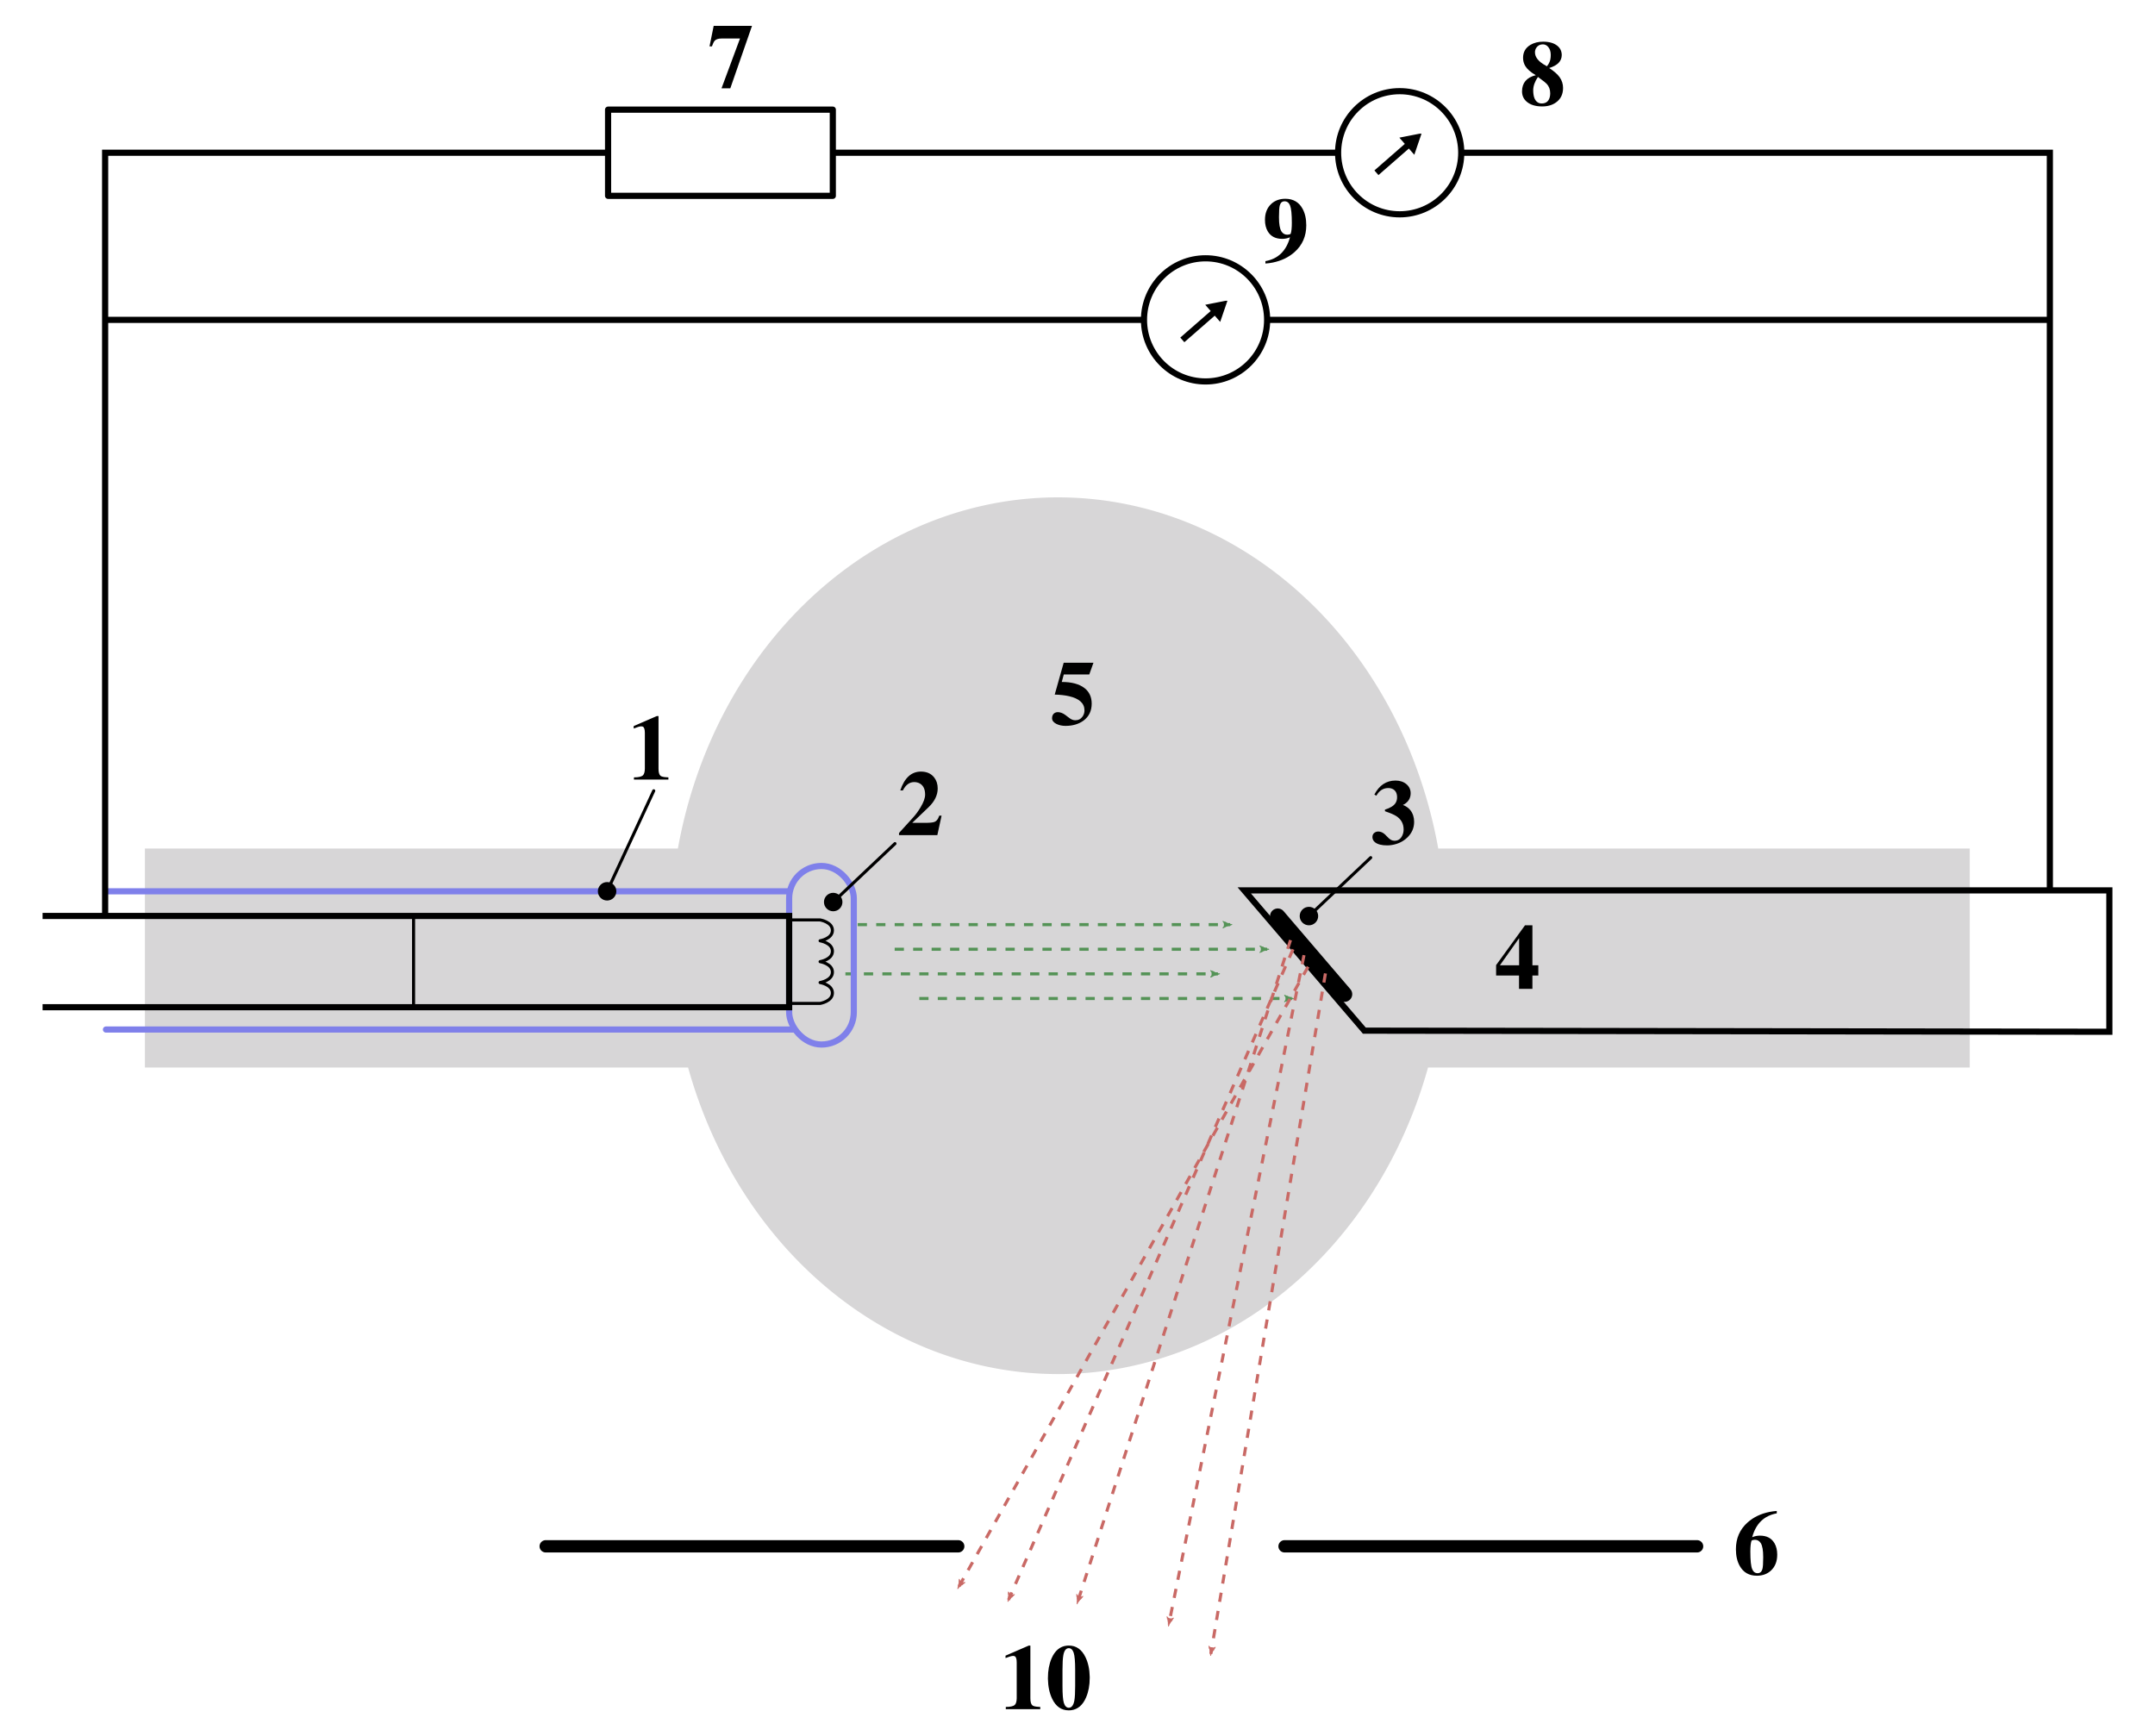 <svg xmlns="http://www.w3.org/2000/svg" width="700" height="564"><defs><marker id="k" refX="0" refY="0" orient="auto" overflow="visible"><path d="M2.308 0l-3.46 2v-4l3.46 2z" fill-rule="evenodd" stroke="#000" stroke-width=".4pt"/></marker><marker orient="auto" refY="0" refX="0" id="j" overflow="visible"><path d="M2.308 0l-3.46 2v-4l3.46 2z" fill-rule="evenodd" stroke="#000" stroke-width=".4pt"/></marker><marker orient="auto" refY="0" refX="0" id="i" overflow="visible"><path d="M-5.231-2.42L1.324-.01-5.23 2.401c1.047-1.423 1.041-3.37 0-4.821z" fill-rule="evenodd" stroke-width=".375" stroke-linejoin="round" stroke="#c96965" fill="#c96965"/></marker><marker id="h" refX="0" refY="0" orient="auto" overflow="visible"><path d="M-5.231-2.42L1.324-.01-5.23 2.401c1.047-1.423 1.041-3.37 0-4.821z" fill-rule="evenodd" stroke-width=".375" stroke-linejoin="round" stroke="#c96965" fill="#c96965"/></marker><marker orient="auto" refY="0" refX="0" id="g" overflow="visible"><path d="M-5.231-2.42L1.324-.01-5.23 2.401c1.047-1.423 1.041-3.37 0-4.821z" fill-rule="evenodd" stroke-width=".375" stroke-linejoin="round" stroke="#c96965" fill="#c96965"/></marker><marker id="f" refX="0" refY="0" orient="auto" overflow="visible"><path d="M-5.231-2.42L1.324-.01-5.23 2.401c1.047-1.423 1.041-3.37 0-4.821z" fill-rule="evenodd" stroke-width=".375" stroke-linejoin="round" stroke="#c96965" fill="#c96965"/></marker><marker orient="auto" refY="0" refX="0" id="e" overflow="visible"><path d="M-5.231-2.42L1.324-.01-5.23 2.401c1.047-1.423 1.041-3.37 0-4.821z" fill-rule="evenodd" stroke-width=".375" stroke-linejoin="round" stroke="#c96965" fill="#c96965"/></marker><marker id="d" refX="0" refY="0" orient="auto" overflow="visible"><path d="M-5.231-2.42L1.324-.01-5.23 2.401c1.047-1.423 1.041-3.37 0-4.821z" fill-rule="evenodd" stroke-width=".375" stroke-linejoin="round" stroke="#549356" fill="#549356"/></marker><marker orient="auto" refY="0" refX="0" id="c" overflow="visible"><path d="M-5.231-2.42L1.324-.01-5.23 2.401c1.047-1.423 1.041-3.37 0-4.821z" fill-rule="evenodd" stroke-width=".375" stroke-linejoin="round" stroke="#549356" fill="#549356"/></marker><marker id="b" refX="0" refY="0" orient="auto" overflow="visible"><path d="M-5.231-2.42L1.324-.01-5.23 2.401c1.047-1.423 1.041-3.37 0-4.821z" fill-rule="evenodd" stroke-width=".375" stroke-linejoin="round" stroke="#549356" fill="#549356"/></marker><marker orient="auto" refY="0" refX="0" id="a" overflow="visible"><path d="M-5.231-2.42L1.324-.01-5.23 2.401c1.047-1.423 1.041-3.37 0-4.821z" fill-rule="evenodd" stroke-width=".375" stroke-linejoin="round" stroke="#549356" fill="#549356"/></marker></defs><path d="M343.688 161.561a126.009 142.395 0 00-123.49 114.07H47.073v71.131h176.435a126.009 142.395 0 00120.18 99.59 126.009 142.395 0 00120.18-99.59h175.949v-71.13H467.18a126.009 142.395 0 00-123.492-114.07z" fill="#d7d6d7"/><path d="M177.258 502.3h134M417.258 502.3h134" fill="none" stroke="#000" stroke-width="4" stroke-linecap="round"/><path d="M337.903 555.196H326.71v-.718q2.227 0 2.93-.674.571-.556.615-2.095v-11.718q0-1.729-.717-2.022-.206-.073-.455-.073-.688.015-2.46.703v-.776l7.529-3.267h.542v17.095q0 1.772.644 2.314.469.381 1.86.47l.704.043zM347.175 534.541q3.604 0 5.42 3.78 1.304 2.695 1.377 6.386v.352q0 3.545-1.172 6.299-1.611 3.794-4.892 4.19-.367.043-.733.043-3.618 0-5.42-3.794-1.289-2.71-1.362-6.416v-.322q0-3.56 1.172-6.328 1.64-3.809 4.951-4.16.337-.03.66-.03zm0 .85q-1.347 0-1.772 2.27-.279 1.465-.279 4.776v5.259q0 3.999.44 5.464.498 1.567 1.611 1.582 1.363 0 1.802-2.33.264-1.464.264-4.716v-5.26q0-4.042-.47-5.522-.497-1.508-1.596-1.523zM577.142 490.82v.777q-6.182 1.113-7.984 7.749 1.187-.513 2.52-.513 3.28 0 4.716 2.46.894 1.524.894 3.722 0 3.252-2.021 5.156-1.817 1.684-4.585 1.684-3.794 0-5.567-3.178-1.245-2.212-1.245-5.435 0-5.332 3.823-8.716 2.871-2.548 7.105-3.398 1.186-.234 2.344-.308zm-7.09 9.36q-.777.015-1.114.294-.38 1.084-.38 3.56 0 4.203.585 5.654.542 1.333 1.758 1.347 1.187 0 1.568-1.318.263-.923.263-3.706v-.235q0-3.193-.761-4.467-.674-1.114-1.92-1.128zM499.686 316.888h-1.919v4.321h-4.35v-4.32h-7.442v-3.385l9.39-12.934h2.402v12.993h1.92zm-6.24-3.325v-8.818l-6.24 8.818zM447.056 258.476l-.63-.367q2.388-4.54 6.87-4.555 2.14 0 3.56 1.186 1.348 1.158 1.362 2.93 0 2.021-1.582 3.252-.44.337-.937.557 2.578.996 3.354 3.486.293.937.293 2.007 0 3.017-2.3 5.17-1.977 1.846-4.834 2.33-.82.146-1.626.146-2.636 0-3.925-.996-.85-.674-.865-1.714 0-1.025.85-1.523.469-.278 1.025-.278 1.216 0 2.271 1.01.176.176.527.542.835.894 1.363 1.172.542.278 1.157.278 1.67 0 2.475-1.61.47-.938.47-2.052 0-2.827-2.418-4.365-1.055-.674-3.457-1.494l-.015-.015h-.014l-.015-.014H449.986l-.015-.015H449.942l-.015-.015H449.898l-.03-.014v-.513q2.637-.82 3.472-2.197.469-.791.469-1.817 0-1.875-1.318-2.636-.674-.367-1.524-.367-2.05 0-3.369 1.7-.264.337-.542.79zM355.183 215.287l-1.363 3.808h-8.276l-.66 2.432q4.82 0 7.398 1.992 2.315 1.817 2.33 5.025 0 3.545-2.637 5.522-2.344 1.714-5.83 1.729-1.744 0-3.062-.674-1.333-.703-1.348-1.817 0-1.172.85-1.714.44-.263.981-.263 1.26 0 2.55.967.175.131.527.41 1.069.879 1.713 1.098.47.162.953.162 1.508 0 2.373-1.26.586-.894.586-1.948 0-3.443-4.996-4.6-2.021-.469-4.672-.527l2.915-10.342zM305.85 264.95l-1.377 6.328h-12.451v-.689l4.555-5.01q1.333-1.464 2.461-3.354 1.465-2.446 1.465-4.102 0-2.548-1.626-3.56-.835-.512-1.933-.512-2.315.015-3.663 2.71h-.85q2.052-6.108 6.695-6.123 2.813 0 4.307 1.89 1.157 1.465 1.157 3.603-.015 3.252-2.959 6.08l-5.317 5.082h4.19q2.284 0 3.046-.307.762-.308 1.216-1.23.16-.338.337-.806zM217.113 253.238h-11.191v-.718q2.226 0 2.93-.674.57-.557.615-2.095v-11.718q0-1.729-.718-2.022-.205-.073-.454-.073-.689.014-2.461.703v-.776l7.53-3.267h.541v17.095q0 1.772.645 2.314.469.381 1.86.469.22.015.703.044zM244.27 8.409l-7.045 20.273h-2.857l6.006-16.172h-5.976q-1.626 0-2.285.762-.396.483-.865 1.787h-.776l1.348-6.65zM507.723 28.57q0 3.06-2.285 4.701-1.817 1.304-4.497 1.304-3.223 0-5.025-1.538-1.523-1.304-1.523-3.37.03-4.145 4.468-5.243-2.505-1.45-3.428-3.003-.703-1.201-.703-2.637 0-2.769 2.387-4.204 1.758-1.04 4.146-1.04 2.93 0 4.585 1.318 1.435 1.143 1.45 3.032-.03 2.974-4.087 4.205 2.417 1.582 3.413 3.002 1.099 1.568 1.099 3.472zm-4-10.753q0-1.567-.82-2.563-.703-.835-1.728-.85-1.362 0-2.11 1.07-.468.688-.468 1.523 0 2.388 3.486 4.307.205.117.41.22 1.1-1.334 1.202-2.945.029-.322.029-.762zm-4.16 7.178q-1.537 2.27-1.537 4.321 0 2.842 1.318 3.838.6.454 1.42.454 2.125 0 2.638-2.065.146-.572.146-1.23 0-1.876-1.157-3.092-.483-.512-1.948-1.567-.542-.395-.88-.66zM411.04 85.603v-.777q6.181-1.113 7.983-7.749-1.187.513-2.52.513-3.28 0-4.716-2.461-.894-1.523-.894-3.72 0-3.253 2.022-5.157 1.816-1.684 4.584-1.684 3.794 0 5.567 3.178 1.245 2.212 1.245 5.435 0 5.332-3.823 8.716-2.871 2.548-7.105 3.398-1.186.234-2.343.308zm7.09-9.36q.776-.015 1.113-.294.38-1.084.38-3.56 0-4.203-.585-5.654-.542-1.333-1.758-1.347-1.187 0-1.568 1.318-.263.923-.263 3.706v.235q0 3.193.761 4.467.674 1.114 1.92 1.128z" style="line-height:1.25;-inkscape-font-specification:TEMPO" font-weight="400" font-size="30" font-family="TEMPO" letter-spacing="0" word-spacing="0"/><path d="M404.171 289.235l38.998 45.559 242.005.364v-45.923z" fill="none" stroke="#000" stroke-width="2"/><path d="M436.74 322.948l-21.694-25.345" fill="none" stroke="#000" stroke-width="5" stroke-linecap="round"/><circle cx="425.177" cy="297.574" r="3"/><path d="M425.177 297.574l20.065-18.978" fill="none" stroke="#000" stroke-linecap="round"/><path d="M278.613 300.352h120.989" fill="none" stroke="#549356" stroke-dasharray="3,3" marker-end="url(#a)"/><path d="M290.613 308.352h120.989" fill="none" stroke="#549356" stroke-dasharray="3,3" marker-end="url(#b)"/><path d="M274.613 316.352h120.989" fill="none" stroke="#549356" stroke-dasharray="3,3" marker-end="url(#c)"/><path d="M298.613 324.352h120.989" fill="none" stroke="#549356" stroke-dasharray="3,3" marker-end="url(#d)"/><path d="M419.997 308.373l-92.4 211.327" fill="none" stroke="#c96965" stroke-dasharray="3,3" marker-end="url(#e)"/><path d="M424.894 314.043L311.36 515.577" fill="none" stroke="#c96965" stroke-dasharray="3,3" marker-end="url(#f)"/><path d="M423.574 310.275L379.656 527.69" fill="none" stroke="#c96965" stroke-dasharray="3,3" marker-end="url(#g)"/><path d="M419.193 305.379l-69.174 215.094" fill="none" stroke="#c96965" stroke-dasharray="3,3" marker-end="url(#h)"/><path d="M430.532 316.203l-37.217 221.022" fill="none" stroke="#c96965" stroke-dasharray="3,3" marker-end="url(#i)"/><rect width="21" height="58" x="256.337" y="281.302" rx="10.5" ry="10.5" fill="none" stroke="#7f80ea" stroke-width="2" stroke-linejoin="round"/><path d="M13.826 297.538h242.51v29.637H13.827" fill="none" stroke="#000" stroke-width="2"/><path d="M134.337 297.538v29.637" fill="none" stroke="#000"/><path d="M256.563 298.827h9.825s4 .64 4 3.39-4 3.39-4 3.39 4 .641 4 3.391-4 3.39-4 3.39 4 .641 4 3.391-4 3.391-4 3.391 4 .64 4 3.39-4 3.391-4 3.391h-9.825" fill="none" stroke="#000" stroke-linejoin="round"/><path d="M257.839 334.43H34.422M256.1 289.527H34.681" fill="none" stroke="#7f80ea" stroke-width="2" stroke-linecap="round"/><path d="M34.149 297.538V49.616h631.698v239.62M34.149 103.905h631.698" fill="none" stroke="#000" stroke-width="2"/><g transform="translate(3.26 -42.7)" stroke="#000" stroke-width="2"><circle r="20" cy="146.606" cx="388.337" fill="#fff" stroke-linecap="round" stroke-linejoin="round"/><path d="M380.786 153.109l11.48-10.023" fill="none" marker-end="url(#j)"/></g><g transform="translate(66.313 -96.99)" stroke="#000" stroke-width="2"><circle cx="388.337" cy="146.606" r="20" fill="#fff" stroke-linecap="round" stroke-linejoin="round"/><path d="M380.786 153.109l11.48-10.023" fill="none" marker-end="url(#k)"/></g><path fill="#fff" stroke="#000" stroke-width="2" stroke-linecap="round" stroke-linejoin="round" d="M197.52 35.616h73v28h-73z"/><circle r="3" cy="293.018" cx="270.644"/><path d="M270.644 293.018l20.065-18.978" fill="none" stroke="#000" stroke-linecap="round"/><circle cx="197.204" cy="289.527" r="3"/><path d="M197.204 289.527l15.145-32.646" fill="none" stroke="#000" stroke-linecap="round"/></svg>